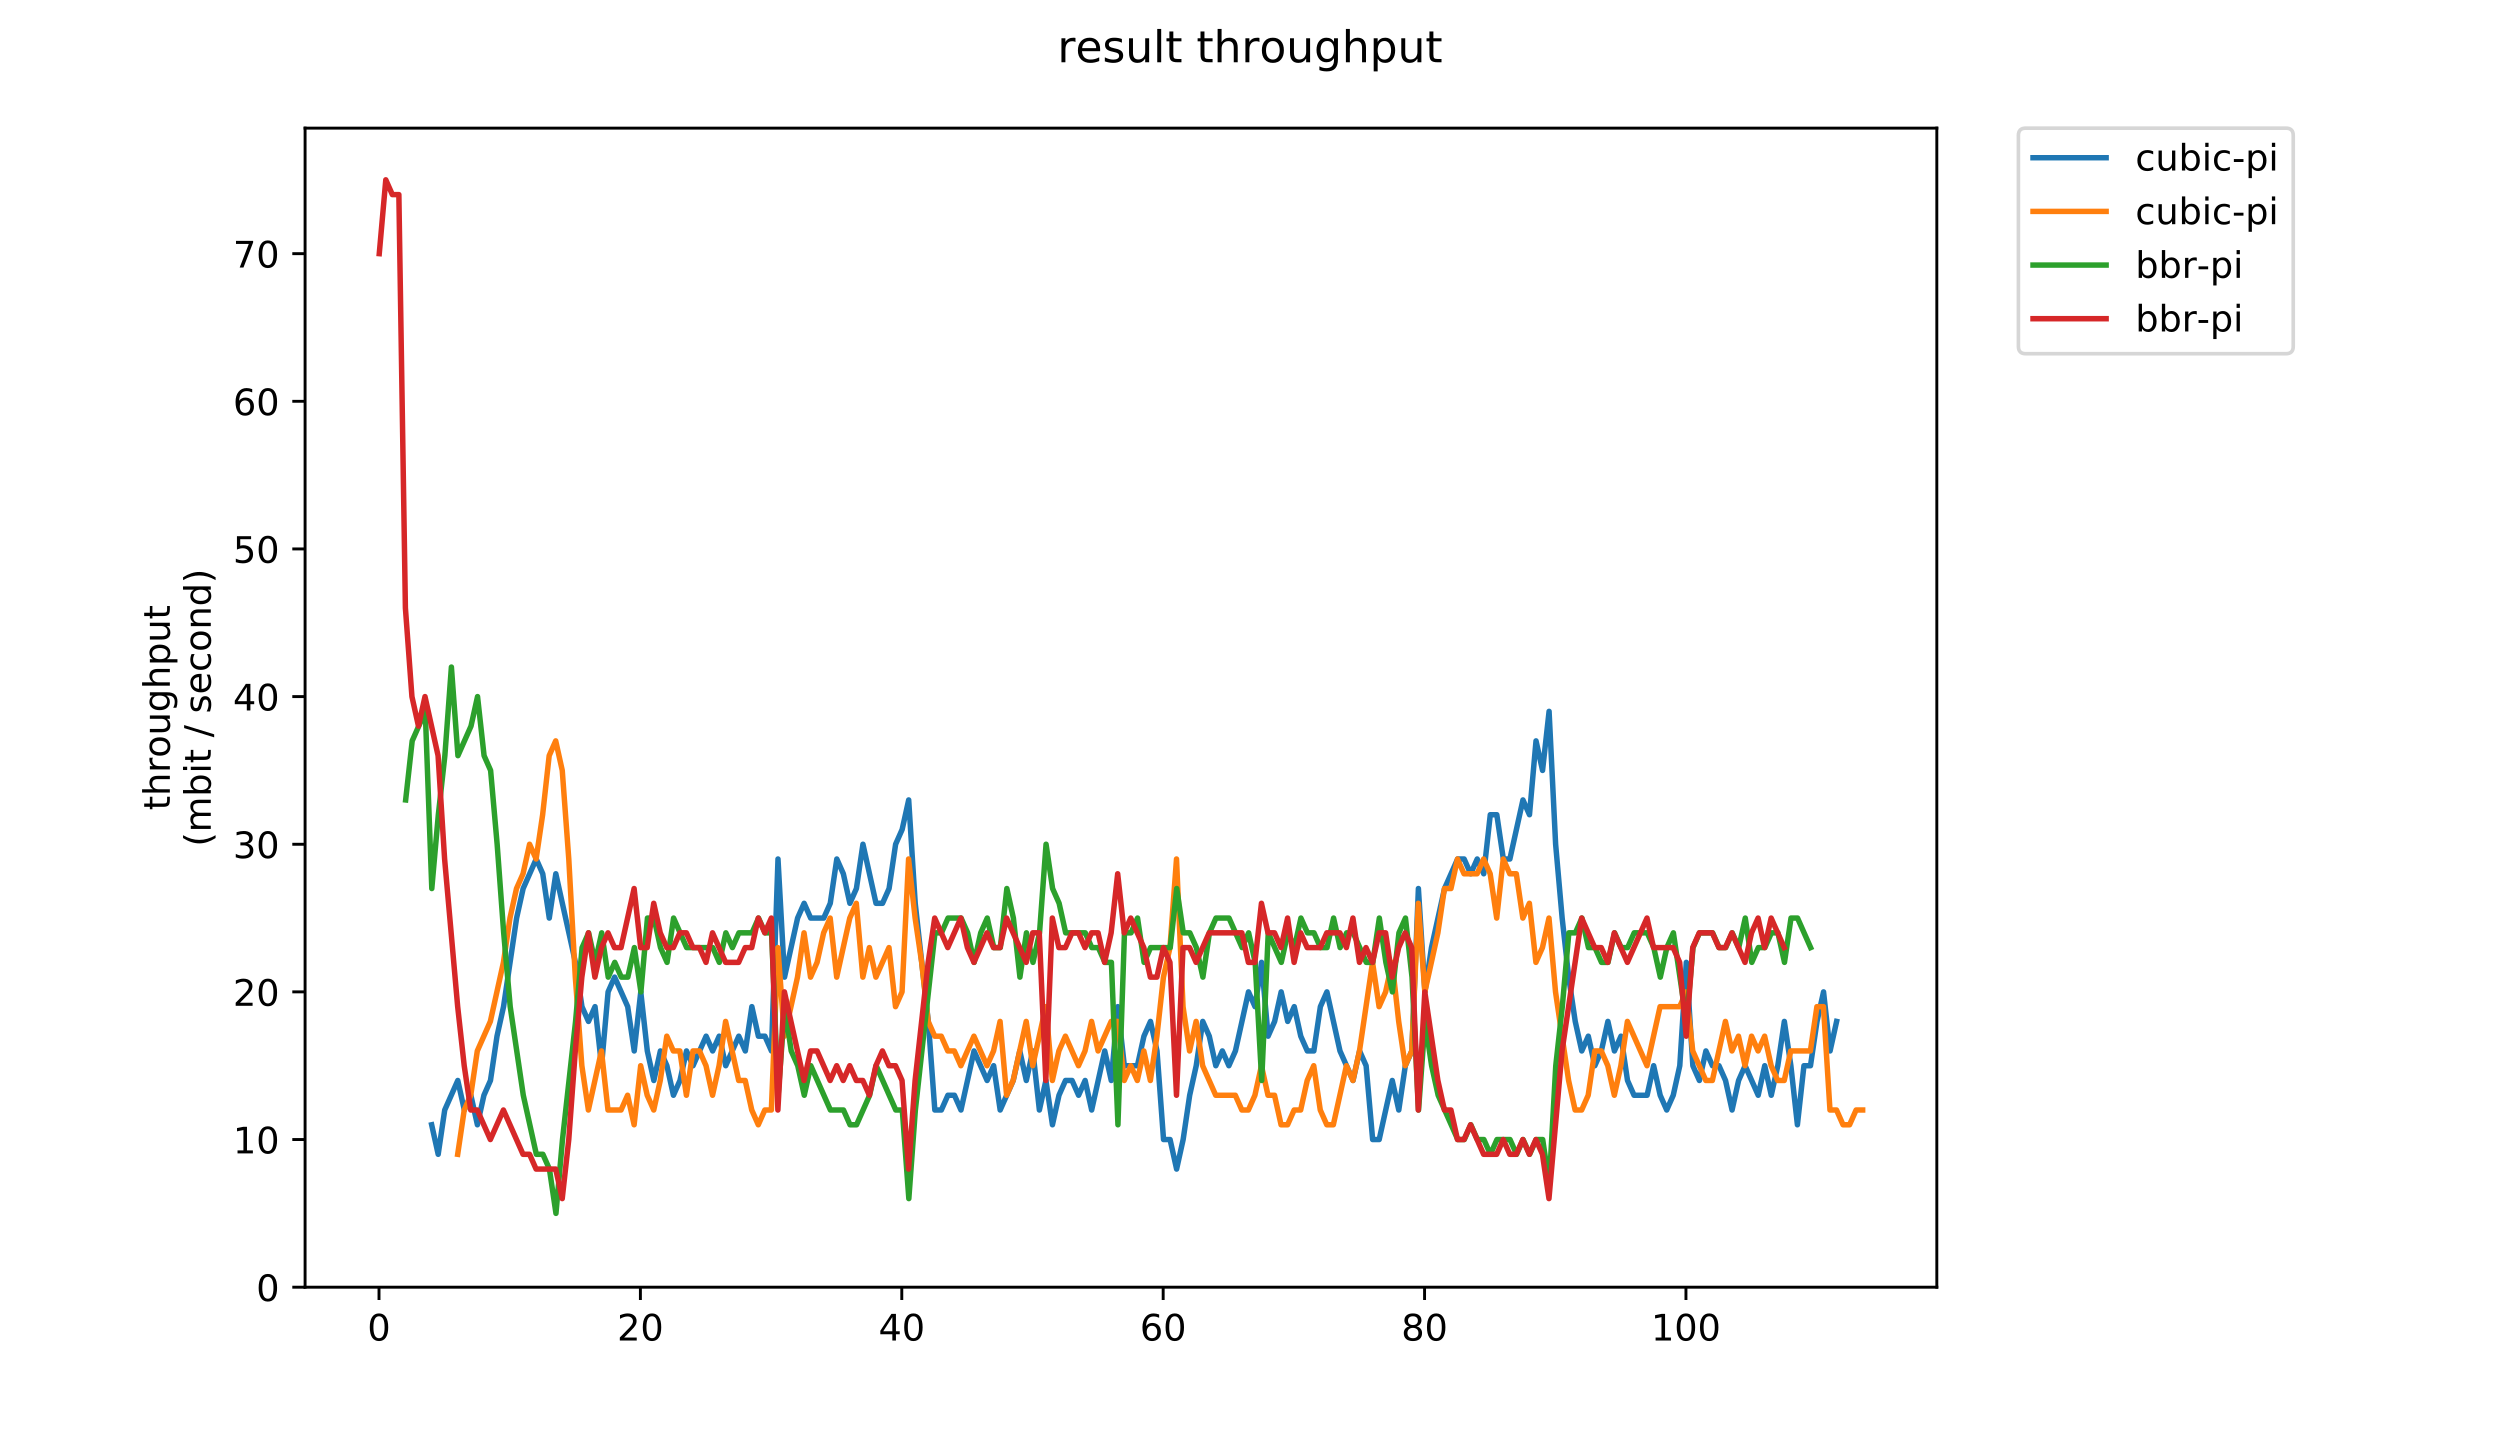 <?xml version="1.0" encoding="utf-8" standalone="no"?>
<!DOCTYPE svg PUBLIC "-//W3C//DTD SVG 1.1//EN"
  "http://www.w3.org/Graphics/SVG/1.1/DTD/svg11.dtd">
<!-- Created with matplotlib (https://matplotlib.org/) -->
<svg height="396pt" version="1.1" viewBox="0 0 684 396" width="684pt" xmlns="http://www.w3.org/2000/svg" xmlns:xlink="http://www.w3.org/1999/xlink">
 <defs>
  <style type="text/css">
*{stroke-linecap:butt;stroke-linejoin:round;}
  </style>
 </defs>
 <g id="figure_1">
  <g id="patch_1">
   <path d="M 0 396 
L 684 396 
L 684 0 
L 0 0 
z
" style="fill:#ffffff;"/>
  </g>
  <g id="axes_1">
   <g id="patch_2">
    <path d="M 83.472 352.174 
L 529.913 352.174 
L 529.913 35.062 
L 83.472 35.062 
z
" style="fill:#ffffff;"/>
   </g>
   <g id="matplotlib.axis_1">
    <g id="xtick_1">
     <g id="line2d_1">
      <defs>
       <path d="M 0 0 
L 0 3.5 
" id="me9bccb894e" style="stroke:#000000;stroke-width:0.8;"/>
      </defs>
      <g>
       <use style="stroke:#000000;stroke-width:0.8;" x="103.697" xlink:href="#me9bccb894e" y="352.174"/>
      </g>
     </g>
     <g id="text_1">
      <!-- 0 -->
      <defs>
       <path d="M 31.781 66.406 
Q 24.172 66.406 20.328 58.906 
Q 16.5 51.422 16.5 36.375 
Q 16.5 21.391 20.328 13.891 
Q 24.172 6.391 31.781 6.391 
Q 39.453 6.391 43.281 13.891 
Q 47.125 21.391 47.125 36.375 
Q 47.125 51.422 43.281 58.906 
Q 39.453 66.406 31.781 66.406 
z
M 31.781 74.219 
Q 44.047 74.219 50.516 64.516 
Q 56.984 54.828 56.984 36.375 
Q 56.984 17.969 50.516 8.266 
Q 44.047 -1.422 31.781 -1.422 
Q 19.531 -1.422 13.062 8.266 
Q 6.594 17.969 6.594 36.375 
Q 6.594 54.828 13.062 64.516 
Q 19.531 74.219 31.781 74.219 
z
" id="DejaVuSans-48"/>
      </defs>
      <g transform="translate(100.516 366.773)scale(0.1 -0.1)">
       <use xlink:href="#DejaVuSans-48"/>
      </g>
     </g>
    </g>
    <g id="xtick_2">
     <g id="line2d_2">
      <g>
       <use style="stroke:#000000;stroke-width:0.8;" x="175.213" xlink:href="#me9bccb894e" y="352.174"/>
      </g>
     </g>
     <g id="text_2">
      <!-- 20 -->
      <defs>
       <path d="M 19.188 8.297 
L 53.609 8.297 
L 53.609 0 
L 7.328 0 
L 7.328 8.297 
Q 12.938 14.109 22.625 23.891 
Q 32.328 33.688 34.812 36.531 
Q 39.547 41.844 41.422 45.531 
Q 43.312 49.219 43.312 52.781 
Q 43.312 58.594 39.234 62.25 
Q 35.156 65.922 28.609 65.922 
Q 23.969 65.922 18.812 64.312 
Q 13.672 62.703 7.812 59.422 
L 7.812 69.391 
Q 13.766 71.781 18.938 73 
Q 24.125 74.219 28.422 74.219 
Q 39.75 74.219 46.484 68.547 
Q 53.219 62.891 53.219 53.422 
Q 53.219 48.922 51.531 44.891 
Q 49.859 40.875 45.406 35.406 
Q 44.188 33.984 37.641 27.219 
Q 31.109 20.453 19.188 8.297 
z
" id="DejaVuSans-50"/>
      </defs>
      <g transform="translate(168.85 366.773)scale(0.1 -0.1)">
       <use xlink:href="#DejaVuSans-50"/>
       <use x="63.623" xlink:href="#DejaVuSans-48"/>
      </g>
     </g>
    </g>
    <g id="xtick_3">
     <g id="line2d_3">
      <g>
       <use style="stroke:#000000;stroke-width:0.8;" x="246.729" xlink:href="#me9bccb894e" y="352.174"/>
      </g>
     </g>
     <g id="text_3">
      <!-- 40 -->
      <defs>
       <path d="M 37.797 64.312 
L 12.891 25.391 
L 37.797 25.391 
z
M 35.203 72.906 
L 47.609 72.906 
L 47.609 25.391 
L 58.016 25.391 
L 58.016 17.188 
L 47.609 17.188 
L 47.609 0 
L 37.797 0 
L 37.797 17.188 
L 4.891 17.188 
L 4.891 26.703 
z
" id="DejaVuSans-52"/>
      </defs>
      <g transform="translate(240.366 366.773)scale(0.1 -0.1)">
       <use xlink:href="#DejaVuSans-52"/>
       <use x="63.623" xlink:href="#DejaVuSans-48"/>
      </g>
     </g>
    </g>
    <g id="xtick_4">
     <g id="line2d_4">
      <g>
       <use style="stroke:#000000;stroke-width:0.8;" x="318.244" xlink:href="#me9bccb894e" y="352.174"/>
      </g>
     </g>
     <g id="text_4">
      <!-- 60 -->
      <defs>
       <path d="M 33.016 40.375 
Q 26.375 40.375 22.484 35.828 
Q 18.609 31.297 18.609 23.391 
Q 18.609 15.531 22.484 10.953 
Q 26.375 6.391 33.016 6.391 
Q 39.656 6.391 43.531 10.953 
Q 47.406 15.531 47.406 23.391 
Q 47.406 31.297 43.531 35.828 
Q 39.656 40.375 33.016 40.375 
z
M 52.594 71.297 
L 52.594 62.312 
Q 48.875 64.062 45.094 64.984 
Q 41.312 65.922 37.594 65.922 
Q 27.828 65.922 22.672 59.328 
Q 17.531 52.734 16.797 39.406 
Q 19.672 43.656 24.016 45.922 
Q 28.375 48.188 33.594 48.188 
Q 44.578 48.188 50.953 41.516 
Q 57.328 34.859 57.328 23.391 
Q 57.328 12.156 50.688 5.359 
Q 44.047 -1.422 33.016 -1.422 
Q 20.359 -1.422 13.672 8.266 
Q 6.984 17.969 6.984 36.375 
Q 6.984 53.656 15.188 63.938 
Q 23.391 74.219 37.203 74.219 
Q 40.922 74.219 44.703 73.484 
Q 48.484 72.75 52.594 71.297 
z
" id="DejaVuSans-54"/>
      </defs>
      <g transform="translate(311.882 366.773)scale(0.1 -0.1)">
       <use xlink:href="#DejaVuSans-54"/>
       <use x="63.623" xlink:href="#DejaVuSans-48"/>
      </g>
     </g>
    </g>
    <g id="xtick_5">
     <g id="line2d_5">
      <g>
       <use style="stroke:#000000;stroke-width:0.8;" x="389.76" xlink:href="#me9bccb894e" y="352.174"/>
      </g>
     </g>
     <g id="text_5">
      <!-- 80 -->
      <defs>
       <path d="M 31.781 34.625 
Q 24.75 34.625 20.719 30.859 
Q 16.703 27.094 16.703 20.516 
Q 16.703 13.922 20.719 10.156 
Q 24.75 6.391 31.781 6.391 
Q 38.812 6.391 42.859 10.172 
Q 46.922 13.969 46.922 20.516 
Q 46.922 27.094 42.891 30.859 
Q 38.875 34.625 31.781 34.625 
z
M 21.922 38.812 
Q 15.578 40.375 12.031 44.719 
Q 8.5 49.078 8.5 55.328 
Q 8.5 64.062 14.719 69.141 
Q 20.953 74.219 31.781 74.219 
Q 42.672 74.219 48.875 69.141 
Q 55.078 64.062 55.078 55.328 
Q 55.078 49.078 51.531 44.719 
Q 48 40.375 41.703 38.812 
Q 48.828 37.156 52.797 32.312 
Q 56.781 27.484 56.781 20.516 
Q 56.781 9.906 50.312 4.234 
Q 43.844 -1.422 31.781 -1.422 
Q 19.734 -1.422 13.25 4.234 
Q 6.781 9.906 6.781 20.516 
Q 6.781 27.484 10.781 32.312 
Q 14.797 37.156 21.922 38.812 
z
M 18.312 54.391 
Q 18.312 48.734 21.844 45.562 
Q 25.391 42.391 31.781 42.391 
Q 38.141 42.391 41.719 45.562 
Q 45.312 48.734 45.312 54.391 
Q 45.312 60.062 41.719 63.234 
Q 38.141 66.406 31.781 66.406 
Q 25.391 66.406 21.844 63.234 
Q 18.312 60.062 18.312 54.391 
z
" id="DejaVuSans-56"/>
      </defs>
      <g transform="translate(383.397 366.773)scale(0.1 -0.1)">
       <use xlink:href="#DejaVuSans-56"/>
       <use x="63.623" xlink:href="#DejaVuSans-48"/>
      </g>
     </g>
    </g>
    <g id="xtick_6">
     <g id="line2d_6">
      <g>
       <use style="stroke:#000000;stroke-width:0.8;" x="461.276" xlink:href="#me9bccb894e" y="352.174"/>
      </g>
     </g>
     <g id="text_6">
      <!-- 100 -->
      <defs>
       <path d="M 12.406 8.297 
L 28.516 8.297 
L 28.516 63.922 
L 10.984 60.406 
L 10.984 69.391 
L 28.422 72.906 
L 38.281 72.906 
L 38.281 8.297 
L 54.391 8.297 
L 54.391 0 
L 12.406 0 
z
" id="DejaVuSans-49"/>
      </defs>
      <g transform="translate(451.732 366.773)scale(0.1 -0.1)">
       <use xlink:href="#DejaVuSans-49"/>
       <use x="63.623" xlink:href="#DejaVuSans-48"/>
       <use x="127.246" xlink:href="#DejaVuSans-48"/>
      </g>
     </g>
    </g>
   </g>
   <g id="matplotlib.axis_2">
    <g id="ytick_1">
     <g id="line2d_7">
      <defs>
       <path d="M 0 0 
L -3.5 0 
" id="m3a00a4db11" style="stroke:#000000;stroke-width:0.8;"/>
      </defs>
      <g>
       <use style="stroke:#000000;stroke-width:0.8;" x="83.472" xlink:href="#m3a00a4db11" y="352.174"/>
      </g>
     </g>
     <g id="text_7">
      <!-- 0 -->
      <g transform="translate(70.11 355.973)scale(0.1 -0.1)">
       <use xlink:href="#DejaVuSans-48"/>
      </g>
     </g>
    </g>
    <g id="ytick_2">
     <g id="line2d_8">
      <g>
       <use style="stroke:#000000;stroke-width:0.8;" x="83.472" xlink:href="#m3a00a4db11" y="311.778"/>
      </g>
     </g>
     <g id="text_8">
      <!-- 10 -->
      <g transform="translate(63.747 315.577)scale(0.1 -0.1)">
       <use xlink:href="#DejaVuSans-49"/>
       <use x="63.623" xlink:href="#DejaVuSans-48"/>
      </g>
     </g>
    </g>
    <g id="ytick_3">
     <g id="line2d_9">
      <g>
       <use style="stroke:#000000;stroke-width:0.8;" x="83.472" xlink:href="#m3a00a4db11" y="271.381"/>
      </g>
     </g>
     <g id="text_9">
      <!-- 20 -->
      <g transform="translate(63.747 275.181)scale(0.1 -0.1)">
       <use xlink:href="#DejaVuSans-50"/>
       <use x="63.623" xlink:href="#DejaVuSans-48"/>
      </g>
     </g>
    </g>
    <g id="ytick_4">
     <g id="line2d_10">
      <g>
       <use style="stroke:#000000;stroke-width:0.8;" x="83.472" xlink:href="#m3a00a4db11" y="230.985"/>
      </g>
     </g>
     <g id="text_10">
      <!-- 30 -->
      <defs>
       <path d="M 40.578 39.312 
Q 47.656 37.797 51.625 33 
Q 55.609 28.219 55.609 21.188 
Q 55.609 10.406 48.188 4.484 
Q 40.766 -1.422 27.094 -1.422 
Q 22.516 -1.422 17.656 -0.516 
Q 12.797 0.391 7.625 2.203 
L 7.625 11.719 
Q 11.719 9.328 16.594 8.109 
Q 21.484 6.891 26.812 6.891 
Q 36.078 6.891 40.938 10.547 
Q 45.797 14.203 45.797 21.188 
Q 45.797 27.641 41.281 31.266 
Q 36.766 34.906 28.719 34.906 
L 20.219 34.906 
L 20.219 43.016 
L 29.109 43.016 
Q 36.375 43.016 40.234 45.922 
Q 44.094 48.828 44.094 54.297 
Q 44.094 59.906 40.109 62.906 
Q 36.141 65.922 28.719 65.922 
Q 24.656 65.922 20.016 65.031 
Q 15.375 64.156 9.812 62.312 
L 9.812 71.094 
Q 15.438 72.656 20.344 73.438 
Q 25.25 74.219 29.594 74.219 
Q 40.828 74.219 47.359 69.109 
Q 53.906 64.016 53.906 55.328 
Q 53.906 49.266 50.438 45.094 
Q 46.969 40.922 40.578 39.312 
z
" id="DejaVuSans-51"/>
      </defs>
      <g transform="translate(63.747 234.784)scale(0.1 -0.1)">
       <use xlink:href="#DejaVuSans-51"/>
       <use x="63.623" xlink:href="#DejaVuSans-48"/>
      </g>
     </g>
    </g>
    <g id="ytick_5">
     <g id="line2d_11">
      <g>
       <use style="stroke:#000000;stroke-width:0.8;" x="83.472" xlink:href="#m3a00a4db11" y="190.589"/>
      </g>
     </g>
     <g id="text_11">
      <!-- 40 -->
      <g transform="translate(63.747 194.388)scale(0.1 -0.1)">
       <use xlink:href="#DejaVuSans-52"/>
       <use x="63.623" xlink:href="#DejaVuSans-48"/>
      </g>
     </g>
    </g>
    <g id="ytick_6">
     <g id="line2d_12">
      <g>
       <use style="stroke:#000000;stroke-width:0.8;" x="83.472" xlink:href="#m3a00a4db11" y="150.192"/>
      </g>
     </g>
     <g id="text_12">
      <!-- 50 -->
      <defs>
       <path d="M 10.797 72.906 
L 49.516 72.906 
L 49.516 64.594 
L 19.828 64.594 
L 19.828 46.734 
Q 21.969 47.469 24.109 47.828 
Q 26.266 48.188 28.422 48.188 
Q 40.625 48.188 47.75 41.5 
Q 54.891 34.812 54.891 23.391 
Q 54.891 11.625 47.562 5.094 
Q 40.234 -1.422 26.906 -1.422 
Q 22.312 -1.422 17.547 -0.641 
Q 12.797 0.141 7.719 1.703 
L 7.719 11.625 
Q 12.109 9.234 16.797 8.062 
Q 21.484 6.891 26.703 6.891 
Q 35.156 6.891 40.078 11.328 
Q 45.016 15.766 45.016 23.391 
Q 45.016 31 40.078 35.438 
Q 35.156 39.891 26.703 39.891 
Q 22.75 39.891 18.812 39.016 
Q 14.891 38.141 10.797 36.281 
z
" id="DejaVuSans-53"/>
      </defs>
      <g transform="translate(63.747 153.991)scale(0.1 -0.1)">
       <use xlink:href="#DejaVuSans-53"/>
       <use x="63.623" xlink:href="#DejaVuSans-48"/>
      </g>
     </g>
    </g>
    <g id="ytick_7">
     <g id="line2d_13">
      <g>
       <use style="stroke:#000000;stroke-width:0.8;" x="83.472" xlink:href="#m3a00a4db11" y="109.796"/>
      </g>
     </g>
     <g id="text_13">
      <!-- 60 -->
      <g transform="translate(63.747 113.595)scale(0.1 -0.1)">
       <use xlink:href="#DejaVuSans-54"/>
       <use x="63.623" xlink:href="#DejaVuSans-48"/>
      </g>
     </g>
    </g>
    <g id="ytick_8">
     <g id="line2d_14">
      <g>
       <use style="stroke:#000000;stroke-width:0.8;" x="83.472" xlink:href="#m3a00a4db11" y="69.399"/>
      </g>
     </g>
     <g id="text_14">
      <!-- 70 -->
      <defs>
       <path d="M 8.203 72.906 
L 55.078 72.906 
L 55.078 68.703 
L 28.609 0 
L 18.312 0 
L 43.219 64.594 
L 8.203 64.594 
z
" id="DejaVuSans-55"/>
      </defs>
      <g transform="translate(63.747 73.199)scale(0.1 -0.1)">
       <use xlink:href="#DejaVuSans-55"/>
       <use x="63.623" xlink:href="#DejaVuSans-48"/>
      </g>
     </g>
    </g>
    <g id="text_15">
     <!-- throughput -->
     <defs>
      <path d="M 18.312 70.219 
L 18.312 54.688 
L 36.812 54.688 
L 36.812 47.703 
L 18.312 47.703 
L 18.312 18.016 
Q 18.312 11.328 20.141 9.422 
Q 21.969 7.516 27.594 7.516 
L 36.812 7.516 
L 36.812 0 
L 27.594 0 
Q 17.188 0 13.234 3.875 
Q 9.281 7.766 9.281 18.016 
L 9.281 47.703 
L 2.688 47.703 
L 2.688 54.688 
L 9.281 54.688 
L 9.281 70.219 
z
" id="DejaVuSans-116"/>
      <path d="M 54.891 33.016 
L 54.891 0 
L 45.906 0 
L 45.906 32.719 
Q 45.906 40.484 42.875 44.328 
Q 39.844 48.188 33.797 48.188 
Q 26.516 48.188 22.312 43.547 
Q 18.109 38.922 18.109 30.906 
L 18.109 0 
L 9.078 0 
L 9.078 75.984 
L 18.109 75.984 
L 18.109 46.188 
Q 21.344 51.125 25.703 53.562 
Q 30.078 56 35.797 56 
Q 45.219 56 50.047 50.172 
Q 54.891 44.344 54.891 33.016 
z
" id="DejaVuSans-104"/>
      <path d="M 41.109 46.297 
Q 39.594 47.172 37.812 47.578 
Q 36.031 48 33.891 48 
Q 26.266 48 22.188 43.047 
Q 18.109 38.094 18.109 28.812 
L 18.109 0 
L 9.078 0 
L 9.078 54.688 
L 18.109 54.688 
L 18.109 46.188 
Q 20.953 51.172 25.484 53.578 
Q 30.031 56 36.531 56 
Q 37.453 56 38.578 55.875 
Q 39.703 55.766 41.062 55.516 
z
" id="DejaVuSans-114"/>
      <path d="M 30.609 48.391 
Q 23.391 48.391 19.188 42.75 
Q 14.984 37.109 14.984 27.297 
Q 14.984 17.484 19.156 11.844 
Q 23.344 6.203 30.609 6.203 
Q 37.797 6.203 41.984 11.859 
Q 46.188 17.531 46.188 27.297 
Q 46.188 37.016 41.984 42.703 
Q 37.797 48.391 30.609 48.391 
z
M 30.609 56 
Q 42.328 56 49.016 48.375 
Q 55.719 40.766 55.719 27.297 
Q 55.719 13.875 49.016 6.219 
Q 42.328 -1.422 30.609 -1.422 
Q 18.844 -1.422 12.172 6.219 
Q 5.516 13.875 5.516 27.297 
Q 5.516 40.766 12.172 48.375 
Q 18.844 56 30.609 56 
z
" id="DejaVuSans-111"/>
      <path d="M 8.5 21.578 
L 8.5 54.688 
L 17.484 54.688 
L 17.484 21.922 
Q 17.484 14.156 20.5 10.266 
Q 23.531 6.391 29.594 6.391 
Q 36.859 6.391 41.078 11.031 
Q 45.312 15.672 45.312 23.688 
L 45.312 54.688 
L 54.297 54.688 
L 54.297 0 
L 45.312 0 
L 45.312 8.406 
Q 42.047 3.422 37.719 1 
Q 33.406 -1.422 27.688 -1.422 
Q 18.266 -1.422 13.375 4.438 
Q 8.5 10.297 8.5 21.578 
z
M 31.109 56 
z
" id="DejaVuSans-117"/>
      <path d="M 45.406 27.984 
Q 45.406 37.75 41.375 43.109 
Q 37.359 48.484 30.078 48.484 
Q 22.859 48.484 18.828 43.109 
Q 14.797 37.75 14.797 27.984 
Q 14.797 18.266 18.828 12.891 
Q 22.859 7.516 30.078 7.516 
Q 37.359 7.516 41.375 12.891 
Q 45.406 18.266 45.406 27.984 
z
M 54.391 6.781 
Q 54.391 -7.172 48.188 -13.984 
Q 42 -20.797 29.203 -20.797 
Q 24.469 -20.797 20.266 -20.094 
Q 16.062 -19.391 12.109 -17.922 
L 12.109 -9.188 
Q 16.062 -11.328 19.922 -12.344 
Q 23.781 -13.375 27.781 -13.375 
Q 36.625 -13.375 41.016 -8.766 
Q 45.406 -4.156 45.406 5.172 
L 45.406 9.625 
Q 42.625 4.781 38.281 2.391 
Q 33.938 0 27.875 0 
Q 17.828 0 11.672 7.656 
Q 5.516 15.328 5.516 27.984 
Q 5.516 40.672 11.672 48.328 
Q 17.828 56 27.875 56 
Q 33.938 56 38.281 53.609 
Q 42.625 51.219 45.406 46.391 
L 45.406 54.688 
L 54.391 54.688 
z
" id="DejaVuSans-103"/>
      <path d="M 18.109 8.203 
L 18.109 -20.797 
L 9.078 -20.797 
L 9.078 54.688 
L 18.109 54.688 
L 18.109 46.391 
Q 20.953 51.266 25.266 53.625 
Q 29.594 56 35.594 56 
Q 45.562 56 51.781 48.094 
Q 58.016 40.188 58.016 27.297 
Q 58.016 14.406 51.781 6.484 
Q 45.562 -1.422 35.594 -1.422 
Q 29.594 -1.422 25.266 0.953 
Q 20.953 3.328 18.109 8.203 
z
M 48.688 27.297 
Q 48.688 37.203 44.609 42.844 
Q 40.531 48.484 33.406 48.484 
Q 26.266 48.484 22.188 42.844 
Q 18.109 37.203 18.109 27.297 
Q 18.109 17.391 22.188 11.75 
Q 26.266 6.109 33.406 6.109 
Q 40.531 6.109 44.609 11.75 
Q 48.688 17.391 48.688 27.297 
z
" id="DejaVuSans-112"/>
     </defs>
     <g transform="translate(46.47 221.675)rotate(-90)scale(0.1 -0.1)">
      <use xlink:href="#DejaVuSans-116"/>
      <use x="39.209" xlink:href="#DejaVuSans-104"/>
      <use x="102.588" xlink:href="#DejaVuSans-114"/>
      <use x="143.67" xlink:href="#DejaVuSans-111"/>
      <use x="204.852" xlink:href="#DejaVuSans-117"/>
      <use x="268.23" xlink:href="#DejaVuSans-103"/>
      <use x="331.707" xlink:href="#DejaVuSans-104"/>
      <use x="395.086" xlink:href="#DejaVuSans-112"/>
      <use x="458.562" xlink:href="#DejaVuSans-117"/>
      <use x="521.941" xlink:href="#DejaVuSans-116"/>
     </g>
     <!-- (mbit / second) -->
     <defs>
      <path d="M 31 75.875 
Q 24.469 64.656 21.281 53.656 
Q 18.109 42.672 18.109 31.391 
Q 18.109 20.125 21.312 9.062 
Q 24.516 -2 31 -13.188 
L 23.188 -13.188 
Q 15.875 -1.703 12.234 9.375 
Q 8.594 20.453 8.594 31.391 
Q 8.594 42.281 12.203 53.312 
Q 15.828 64.359 23.188 75.875 
z
" id="DejaVuSans-40"/>
      <path d="M 52 44.188 
Q 55.375 50.25 60.062 53.125 
Q 64.75 56 71.094 56 
Q 79.641 56 84.281 50.016 
Q 88.922 44.047 88.922 33.016 
L 88.922 0 
L 79.891 0 
L 79.891 32.719 
Q 79.891 40.578 77.094 44.375 
Q 74.312 48.188 68.609 48.188 
Q 61.625 48.188 57.562 43.547 
Q 53.516 38.922 53.516 30.906 
L 53.516 0 
L 44.484 0 
L 44.484 32.719 
Q 44.484 40.625 41.703 44.406 
Q 38.922 48.188 33.109 48.188 
Q 26.219 48.188 22.156 43.531 
Q 18.109 38.875 18.109 30.906 
L 18.109 0 
L 9.078 0 
L 9.078 54.688 
L 18.109 54.688 
L 18.109 46.188 
Q 21.188 51.219 25.484 53.609 
Q 29.781 56 35.688 56 
Q 41.656 56 45.828 52.969 
Q 50 49.953 52 44.188 
z
" id="DejaVuSans-109"/>
      <path d="M 48.688 27.297 
Q 48.688 37.203 44.609 42.844 
Q 40.531 48.484 33.406 48.484 
Q 26.266 48.484 22.188 42.844 
Q 18.109 37.203 18.109 27.297 
Q 18.109 17.391 22.188 11.75 
Q 26.266 6.109 33.406 6.109 
Q 40.531 6.109 44.609 11.75 
Q 48.688 17.391 48.688 27.297 
z
M 18.109 46.391 
Q 20.953 51.266 25.266 53.625 
Q 29.594 56 35.594 56 
Q 45.562 56 51.781 48.094 
Q 58.016 40.188 58.016 27.297 
Q 58.016 14.406 51.781 6.484 
Q 45.562 -1.422 35.594 -1.422 
Q 29.594 -1.422 25.266 0.953 
Q 20.953 3.328 18.109 8.203 
L 18.109 0 
L 9.078 0 
L 9.078 75.984 
L 18.109 75.984 
z
" id="DejaVuSans-98"/>
      <path d="M 9.422 54.688 
L 18.406 54.688 
L 18.406 0 
L 9.422 0 
z
M 9.422 75.984 
L 18.406 75.984 
L 18.406 64.594 
L 9.422 64.594 
z
" id="DejaVuSans-105"/>
      <path id="DejaVuSans-32"/>
      <path d="M 25.391 72.906 
L 33.688 72.906 
L 8.297 -9.281 
L 0 -9.281 
z
" id="DejaVuSans-47"/>
      <path d="M 44.281 53.078 
L 44.281 44.578 
Q 40.484 46.531 36.375 47.5 
Q 32.281 48.484 27.875 48.484 
Q 21.188 48.484 17.844 46.438 
Q 14.5 44.391 14.5 40.281 
Q 14.5 37.156 16.891 35.375 
Q 19.281 33.594 26.516 31.984 
L 29.594 31.297 
Q 39.156 29.25 43.188 25.516 
Q 47.219 21.781 47.219 15.094 
Q 47.219 7.469 41.188 3.016 
Q 35.156 -1.422 24.609 -1.422 
Q 20.219 -1.422 15.453 -0.562 
Q 10.688 0.297 5.422 2 
L 5.422 11.281 
Q 10.406 8.688 15.234 7.391 
Q 20.062 6.109 24.812 6.109 
Q 31.156 6.109 34.562 8.281 
Q 37.984 10.453 37.984 14.406 
Q 37.984 18.062 35.516 20.016 
Q 33.062 21.969 24.703 23.781 
L 21.578 24.516 
Q 13.234 26.266 9.516 29.906 
Q 5.812 33.547 5.812 39.891 
Q 5.812 47.609 11.281 51.797 
Q 16.75 56 26.812 56 
Q 31.781 56 36.172 55.266 
Q 40.578 54.547 44.281 53.078 
z
" id="DejaVuSans-115"/>
      <path d="M 56.203 29.594 
L 56.203 25.203 
L 14.891 25.203 
Q 15.484 15.922 20.484 11.062 
Q 25.484 6.203 34.422 6.203 
Q 39.594 6.203 44.453 7.469 
Q 49.312 8.734 54.109 11.281 
L 54.109 2.781 
Q 49.266 0.734 44.188 -0.344 
Q 39.109 -1.422 33.891 -1.422 
Q 20.797 -1.422 13.156 6.188 
Q 5.516 13.812 5.516 26.812 
Q 5.516 40.234 12.766 48.109 
Q 20.016 56 32.328 56 
Q 43.359 56 49.781 48.891 
Q 56.203 41.797 56.203 29.594 
z
M 47.219 32.234 
Q 47.125 39.594 43.094 43.984 
Q 39.062 48.391 32.422 48.391 
Q 24.906 48.391 20.391 44.141 
Q 15.875 39.891 15.188 32.172 
z
" id="DejaVuSans-101"/>
      <path d="M 48.781 52.594 
L 48.781 44.188 
Q 44.969 46.297 41.141 47.344 
Q 37.312 48.391 33.406 48.391 
Q 24.656 48.391 19.812 42.844 
Q 14.984 37.312 14.984 27.297 
Q 14.984 17.281 19.812 11.734 
Q 24.656 6.203 33.406 6.203 
Q 37.312 6.203 41.141 7.25 
Q 44.969 8.297 48.781 10.406 
L 48.781 2.094 
Q 45.016 0.344 40.984 -0.531 
Q 36.969 -1.422 32.422 -1.422 
Q 20.062 -1.422 12.781 6.344 
Q 5.516 14.109 5.516 27.297 
Q 5.516 40.672 12.859 48.328 
Q 20.219 56 33.016 56 
Q 37.156 56 41.109 55.141 
Q 45.062 54.297 48.781 52.594 
z
" id="DejaVuSans-99"/>
      <path d="M 54.891 33.016 
L 54.891 0 
L 45.906 0 
L 45.906 32.719 
Q 45.906 40.484 42.875 44.328 
Q 39.844 48.188 33.797 48.188 
Q 26.516 48.188 22.312 43.547 
Q 18.109 38.922 18.109 30.906 
L 18.109 0 
L 9.078 0 
L 9.078 54.688 
L 18.109 54.688 
L 18.109 46.188 
Q 21.344 51.125 25.703 53.562 
Q 30.078 56 35.797 56 
Q 45.219 56 50.047 50.172 
Q 54.891 44.344 54.891 33.016 
z
" id="DejaVuSans-110"/>
      <path d="M 45.406 46.391 
L 45.406 75.984 
L 54.391 75.984 
L 54.391 0 
L 45.406 0 
L 45.406 8.203 
Q 42.578 3.328 38.25 0.953 
Q 33.938 -1.422 27.875 -1.422 
Q 17.969 -1.422 11.734 6.484 
Q 5.516 14.406 5.516 27.297 
Q 5.516 40.188 11.734 48.094 
Q 17.969 56 27.875 56 
Q 33.938 56 38.25 53.625 
Q 42.578 51.266 45.406 46.391 
z
M 14.797 27.297 
Q 14.797 17.391 18.875 11.75 
Q 22.953 6.109 30.078 6.109 
Q 37.203 6.109 41.297 11.75 
Q 45.406 17.391 45.406 27.297 
Q 45.406 37.203 41.297 42.844 
Q 37.203 48.484 30.078 48.484 
Q 22.953 48.484 18.875 42.844 
Q 14.797 37.203 14.797 27.297 
z
" id="DejaVuSans-100"/>
      <path d="M 8.016 75.875 
L 15.828 75.875 
Q 23.141 64.359 26.781 53.312 
Q 30.422 42.281 30.422 31.391 
Q 30.422 20.453 26.781 9.375 
Q 23.141 -1.703 15.828 -13.188 
L 8.016 -13.188 
Q 14.5 -2 17.703 9.062 
Q 20.906 20.125 20.906 31.391 
Q 20.906 42.672 17.703 53.656 
Q 14.5 64.656 8.016 75.875 
z
" id="DejaVuSans-41"/>
     </defs>
     <g transform="translate(57.668 231.609)rotate(-90)scale(0.1 -0.1)">
      <use xlink:href="#DejaVuSans-40"/>
      <use x="39.014" xlink:href="#DejaVuSans-109"/>
      <use x="136.426" xlink:href="#DejaVuSans-98"/>
      <use x="199.902" xlink:href="#DejaVuSans-105"/>
      <use x="227.686" xlink:href="#DejaVuSans-116"/>
      <use x="266.895" xlink:href="#DejaVuSans-32"/>
      <use x="298.682" xlink:href="#DejaVuSans-47"/>
      <use x="332.373" xlink:href="#DejaVuSans-32"/>
      <use x="364.16" xlink:href="#DejaVuSans-115"/>
      <use x="416.26" xlink:href="#DejaVuSans-101"/>
      <use x="477.783" xlink:href="#DejaVuSans-99"/>
      <use x="532.764" xlink:href="#DejaVuSans-111"/>
      <use x="593.945" xlink:href="#DejaVuSans-110"/>
      <use x="657.324" xlink:href="#DejaVuSans-100"/>
      <use x="720.801" xlink:href="#DejaVuSans-41"/>
     </g>
    </g>
   </g>
   <g id="line2d_15">
    <path clip-path="url(#p7ee25cda7c)" d="M 118.1 307.738 
L 119.888 315.817 
L 121.676 303.698 
L 125.252 295.619 
L 127.04 303.698 
L 128.828 299.659 
L 130.616 307.738 
L 132.404 299.659 
L 134.191 295.619 
L 135.979 283.5 
L 137.767 275.421 
L 141.343 251.183 
L 143.131 243.104 
L 146.707 235.025 
L 148.495 239.064 
L 150.282 251.183 
L 152.07 239.064 
L 157.434 263.302 
L 159.222 275.421 
L 161.01 279.461 
L 162.798 275.421 
L 164.586 291.58 
L 166.374 271.381 
L 168.161 267.342 
L 171.737 275.421 
L 173.525 287.54 
L 175.313 271.381 
L 177.101 287.54 
L 178.889 295.619 
L 180.677 287.54 
L 182.465 291.58 
L 184.252 299.659 
L 186.04 295.619 
L 187.828 287.54 
L 189.616 291.58 
L 193.192 283.5 
L 194.98 287.54 
L 196.768 283.5 
L 198.556 291.58 
L 202.131 283.5 
L 203.919 287.54 
L 205.707 275.421 
L 207.495 283.5 
L 209.283 283.5 
L 211.071 287.54 
L 212.859 235.025 
L 214.647 267.342 
L 218.222 251.183 
L 220.01 247.144 
L 221.798 251.183 
L 225.374 251.183 
L 227.162 247.144 
L 228.95 235.025 
L 230.738 239.064 
L 232.526 247.144 
L 234.313 243.104 
L 236.101 230.985 
L 239.677 247.144 
L 241.465 247.144 
L 243.253 243.104 
L 245.041 230.985 
L 246.829 226.945 
L 248.617 218.866 
L 250.404 247.144 
L 253.98 279.461 
L 255.768 303.698 
L 257.556 303.698 
L 259.344 299.659 
L 261.132 299.659 
L 262.92 303.698 
L 266.495 287.54 
L 270.071 295.619 
L 271.859 291.58 
L 273.647 303.698 
L 277.223 295.619 
L 279.011 287.54 
L 280.799 295.619 
L 282.587 287.54 
L 284.374 303.698 
L 286.162 295.619 
L 287.95 307.738 
L 289.738 299.659 
L 291.526 295.619 
L 293.314 295.619 
L 295.102 299.659 
L 296.89 295.619 
L 298.678 303.698 
L 302.253 287.54 
L 304.041 295.619 
L 305.829 275.421 
L 307.617 291.58 
L 311.193 291.58 
L 312.981 283.5 
L 314.769 279.461 
L 316.556 287.54 
L 318.344 311.778 
L 320.132 311.778 
L 321.92 319.857 
L 323.708 311.778 
L 325.496 299.659 
L 327.284 291.58 
L 329.072 279.461 
L 330.86 283.5 
L 332.647 291.58 
L 334.435 287.54 
L 336.223 291.58 
L 338.011 287.54 
L 341.587 271.381 
L 343.375 275.421 
L 345.163 263.302 
L 346.951 283.5 
L 348.739 279.461 
L 350.526 271.381 
L 352.314 279.461 
L 354.102 275.421 
L 355.89 283.5 
L 357.678 287.54 
L 359.466 287.54 
L 361.254 275.421 
L 363.042 271.381 
L 366.617 287.54 
L 370.193 295.619 
L 371.981 287.54 
L 373.769 291.58 
L 375.557 311.778 
L 377.345 311.778 
L 380.921 295.619 
L 382.708 303.698 
L 384.496 291.58 
L 386.284 287.54 
L 388.072 243.104 
L 389.86 271.381 
L 391.648 259.262 
L 395.224 243.104 
L 398.8 235.025 
L 400.587 235.025 
L 402.375 239.064 
L 404.163 235.025 
L 405.951 239.064 
L 407.739 222.906 
L 409.527 222.906 
L 411.315 235.025 
L 413.103 235.025 
L 416.678 218.866 
L 418.466 222.906 
L 420.254 202.708 
L 422.042 210.787 
L 423.83 194.628 
L 425.618 230.985 
L 427.406 251.183 
L 429.194 267.342 
L 430.982 279.461 
L 432.769 287.54 
L 434.557 283.5 
L 436.345 291.58 
L 438.133 287.54 
L 439.921 279.461 
L 441.709 287.54 
L 443.497 283.5 
L 445.285 295.619 
L 447.073 299.659 
L 450.648 299.659 
L 452.436 291.58 
L 454.224 299.659 
L 456.012 303.698 
L 457.8 299.659 
L 459.588 291.58 
L 461.376 263.302 
L 463.164 291.58 
L 464.952 295.619 
L 466.739 287.54 
L 468.527 291.58 
L 470.315 291.58 
L 472.103 295.619 
L 473.891 303.698 
L 475.679 295.619 
L 477.467 291.58 
L 481.043 299.659 
L 482.83 291.58 
L 484.618 299.659 
L 486.406 291.58 
L 488.194 279.461 
L 489.982 291.58 
L 491.77 307.738 
L 493.558 291.58 
L 495.346 291.58 
L 497.134 279.461 
L 498.921 271.381 
L 500.709 287.54 
L 502.497 279.461 
L 502.497 279.461 
" style="fill:none;stroke:#1f77b4;stroke-linecap:square;stroke-width:1.5;"/>
   </g>
   <g id="line2d_16">
    <path clip-path="url(#p7ee25cda7c)" d="M 125.223 315.817 
L 127.011 303.698 
L 128.799 299.659 
L 130.587 287.54 
L 134.163 279.461 
L 137.739 263.302 
L 139.527 251.183 
L 141.314 243.104 
L 143.102 239.064 
L 144.89 230.985 
L 146.678 235.025 
L 148.466 222.906 
L 150.254 206.747 
L 152.042 202.708 
L 153.83 210.787 
L 155.618 235.025 
L 157.405 267.342 
L 159.193 291.58 
L 160.981 303.698 
L 164.557 287.54 
L 166.345 303.698 
L 169.921 303.698 
L 171.709 299.659 
L 173.496 307.738 
L 175.284 291.58 
L 177.072 299.659 
L 178.86 303.698 
L 180.648 295.619 
L 182.436 283.5 
L 184.224 287.54 
L 186.012 287.54 
L 187.8 299.659 
L 189.588 287.54 
L 191.375 287.54 
L 193.163 291.58 
L 194.951 299.659 
L 196.739 291.58 
L 198.527 279.461 
L 202.103 295.619 
L 203.891 295.619 
L 205.679 303.698 
L 207.466 307.738 
L 209.254 303.698 
L 211.042 303.698 
L 212.83 259.262 
L 214.618 283.5 
L 218.194 267.342 
L 219.982 255.223 
L 221.77 267.342 
L 223.557 263.302 
L 225.345 255.223 
L 227.133 251.183 
L 228.921 267.342 
L 232.497 251.183 
L 234.285 247.144 
L 236.073 267.342 
L 237.861 259.262 
L 239.648 267.342 
L 243.224 259.262 
L 245.012 275.421 
L 246.8 271.381 
L 248.588 235.025 
L 250.376 251.183 
L 252.164 263.302 
L 253.952 279.461 
L 255.74 283.5 
L 257.527 283.5 
L 259.315 287.54 
L 261.103 287.54 
L 262.891 291.58 
L 266.467 283.5 
L 270.043 291.58 
L 271.831 287.54 
L 273.618 279.461 
L 275.406 299.659 
L 277.194 295.619 
L 280.77 279.461 
L 282.558 291.58 
L 286.134 275.421 
L 287.922 295.619 
L 289.709 287.54 
L 291.497 283.5 
L 295.073 291.58 
L 296.861 287.54 
L 298.649 279.461 
L 300.437 287.54 
L 304.013 279.461 
L 305.8 279.461 
L 307.588 295.619 
L 309.376 291.58 
L 311.164 295.619 
L 312.952 287.54 
L 314.74 295.619 
L 316.528 283.5 
L 318.316 267.342 
L 320.104 259.262 
L 321.892 235.025 
L 323.679 275.421 
L 325.467 287.54 
L 327.255 279.461 
L 329.043 291.58 
L 332.619 299.659 
L 337.983 299.659 
L 339.77 303.698 
L 341.558 303.698 
L 343.346 299.659 
L 345.134 291.58 
L 346.922 299.659 
L 348.71 299.659 
L 350.498 307.738 
L 352.286 307.738 
L 354.074 303.698 
L 355.861 303.698 
L 357.649 295.619 
L 359.437 291.58 
L 361.225 303.698 
L 363.013 307.738 
L 364.801 307.738 
L 368.377 291.58 
L 370.165 295.619 
L 371.953 287.54 
L 375.528 263.302 
L 377.316 275.421 
L 379.104 271.381 
L 380.892 263.302 
L 382.68 279.461 
L 384.468 291.58 
L 386.256 287.54 
L 388.044 247.144 
L 389.831 271.381 
L 393.407 255.223 
L 395.195 243.104 
L 396.983 243.104 
L 398.771 235.025 
L 400.559 239.064 
L 404.135 239.064 
L 405.922 235.025 
L 407.71 239.064 
L 409.498 251.183 
L 411.286 235.025 
L 413.074 239.064 
L 414.862 239.064 
L 416.65 251.183 
L 418.438 247.144 
L 420.226 263.302 
L 422.013 259.262 
L 423.801 251.183 
L 425.589 271.381 
L 429.165 295.619 
L 430.953 303.698 
L 432.741 303.698 
L 434.529 299.659 
L 436.317 287.54 
L 438.105 287.54 
L 439.892 291.58 
L 441.68 299.659 
L 443.468 291.58 
L 445.256 279.461 
L 450.62 291.58 
L 454.196 275.421 
L 459.559 275.421 
L 461.347 271.381 
L 463.135 287.54 
L 466.711 295.619 
L 468.499 295.619 
L 472.074 279.461 
L 473.862 287.54 
L 475.65 283.5 
L 477.438 291.58 
L 479.226 283.5 
L 481.014 287.54 
L 482.802 283.5 
L 484.59 291.58 
L 486.378 295.619 
L 488.166 295.619 
L 489.953 287.54 
L 495.317 287.54 
L 497.105 275.421 
L 498.893 275.421 
L 500.681 303.698 
L 502.469 303.698 
L 504.257 307.738 
L 506.044 307.738 
L 507.832 303.698 
L 509.62 303.698 
L 509.62 303.698 
" style="fill:none;stroke:#ff7f0e;stroke-linecap:square;stroke-width:1.5;"/>
   </g>
   <g id="line2d_17">
    <path clip-path="url(#p7ee25cda7c)" d="M 110.988 218.866 
L 112.776 202.708 
L 116.352 194.628 
L 118.14 243.104 
L 119.928 222.906 
L 121.716 206.747 
L 123.503 182.509 
L 125.291 206.747 
L 128.867 198.668 
L 130.655 190.589 
L 132.443 206.747 
L 134.231 210.787 
L 136.019 230.985 
L 137.807 255.223 
L 139.594 275.421 
L 143.17 299.659 
L 146.746 315.817 
L 148.534 315.817 
L 150.322 319.857 
L 152.11 331.976 
L 153.898 311.778 
L 157.473 279.461 
L 159.261 259.262 
L 161.049 255.223 
L 162.837 263.302 
L 164.625 255.223 
L 166.413 267.342 
L 168.201 263.302 
L 169.989 267.342 
L 171.777 267.342 
L 173.564 259.262 
L 175.352 271.381 
L 177.14 251.183 
L 178.928 251.183 
L 180.716 259.262 
L 182.504 263.302 
L 184.292 251.183 
L 187.868 259.262 
L 195.019 259.262 
L 196.807 263.302 
L 198.595 255.223 
L 200.383 259.262 
L 202.171 255.223 
L 205.746 255.223 
L 207.534 251.183 
L 209.322 255.223 
L 211.11 255.223 
L 212.898 299.659 
L 214.686 275.421 
L 216.474 287.54 
L 218.262 291.58 
L 220.05 299.659 
L 221.838 291.58 
L 227.201 303.698 
L 230.777 303.698 
L 232.565 307.738 
L 234.353 307.738 
L 237.929 299.659 
L 239.716 291.58 
L 245.08 303.698 
L 246.868 303.698 
L 248.656 327.936 
L 250.444 303.698 
L 255.807 255.223 
L 257.595 255.223 
L 259.383 251.183 
L 262.959 251.183 
L 264.747 255.223 
L 266.535 263.302 
L 268.323 255.223 
L 270.111 251.183 
L 271.898 259.262 
L 273.686 259.262 
L 275.474 243.104 
L 277.262 251.183 
L 279.05 267.342 
L 280.838 255.223 
L 282.626 263.302 
L 284.414 255.223 
L 286.202 230.985 
L 287.99 243.104 
L 289.777 247.144 
L 291.565 255.223 
L 296.929 255.223 
L 298.717 259.262 
L 300.505 259.262 
L 302.293 263.302 
L 304.081 263.302 
L 305.868 307.738 
L 307.656 255.223 
L 309.444 255.223 
L 311.232 251.183 
L 313.02 263.302 
L 314.808 259.262 
L 320.172 259.262 
L 321.959 243.104 
L 323.747 255.223 
L 325.535 255.223 
L 327.323 259.262 
L 329.111 267.342 
L 330.899 255.223 
L 332.687 251.183 
L 336.263 251.183 
L 339.838 259.262 
L 341.626 255.223 
L 343.414 263.302 
L 345.202 295.619 
L 346.99 255.223 
L 350.566 263.302 
L 352.354 255.223 
L 354.142 259.262 
L 355.929 251.183 
L 357.717 255.223 
L 359.505 255.223 
L 361.293 259.262 
L 363.081 259.262 
L 364.869 251.183 
L 366.657 259.262 
L 368.445 255.223 
L 370.233 255.223 
L 373.808 263.302 
L 375.596 263.302 
L 377.384 251.183 
L 379.172 263.302 
L 380.96 271.381 
L 382.748 255.223 
L 384.536 251.183 
L 386.324 267.342 
L 388.111 303.698 
L 389.899 279.461 
L 391.687 291.58 
L 393.475 299.659 
L 398.839 311.778 
L 400.627 311.778 
L 402.415 307.738 
L 404.203 311.778 
L 405.99 311.778 
L 407.778 315.817 
L 409.566 311.778 
L 413.142 311.778 
L 414.93 315.817 
L 416.718 311.778 
L 418.506 315.817 
L 420.294 311.778 
L 422.081 311.778 
L 423.869 323.897 
L 425.657 291.58 
L 427.445 275.421 
L 429.233 255.223 
L 431.021 255.223 
L 432.809 251.183 
L 434.597 259.262 
L 436.385 259.262 
L 438.172 263.302 
L 439.96 263.302 
L 441.748 255.223 
L 443.536 259.262 
L 445.324 259.262 
L 447.112 255.223 
L 450.688 255.223 
L 452.476 259.262 
L 454.263 267.342 
L 456.051 259.262 
L 457.839 255.223 
L 461.415 279.461 
L 463.203 259.262 
L 464.991 255.223 
L 468.567 255.223 
L 470.355 259.262 
L 472.142 259.262 
L 473.93 255.223 
L 475.718 259.262 
L 477.506 251.183 
L 479.294 263.302 
L 481.082 259.262 
L 482.87 259.262 
L 484.658 255.223 
L 486.446 255.223 
L 488.233 263.302 
L 490.021 251.183 
L 491.809 251.183 
L 495.385 259.262 
L 495.385 259.262 
" style="fill:none;stroke:#2ca02c;stroke-linecap:square;stroke-width:1.5;"/>
   </g>
   <g id="line2d_18">
    <path clip-path="url(#p7ee25cda7c)" d="M 103.765 69.399 
L 105.553 49.201 
L 107.341 53.241 
L 109.129 53.241 
L 110.917 166.351 
L 112.705 190.589 
L 114.492 198.668 
L 116.28 190.589 
L 119.856 206.747 
L 121.644 235.025 
L 125.22 275.421 
L 127.008 291.58 
L 128.796 303.698 
L 130.583 303.698 
L 134.159 311.778 
L 137.735 303.698 
L 143.099 315.817 
L 144.887 315.817 
L 146.675 319.857 
L 152.038 319.857 
L 153.826 327.936 
L 155.614 311.778 
L 157.402 287.54 
L 159.19 267.342 
L 160.978 255.223 
L 162.766 267.342 
L 164.553 259.262 
L 166.341 255.223 
L 168.129 259.262 
L 169.917 259.262 
L 173.493 243.104 
L 175.281 259.262 
L 177.069 259.262 
L 178.857 247.144 
L 180.644 255.223 
L 182.432 259.262 
L 184.22 259.262 
L 186.008 255.223 
L 187.796 255.223 
L 189.584 259.262 
L 191.372 259.262 
L 193.16 263.302 
L 194.948 255.223 
L 198.523 263.302 
L 202.099 263.302 
L 203.887 259.262 
L 205.675 259.262 
L 207.463 251.183 
L 209.251 255.223 
L 211.039 251.183 
L 212.827 303.698 
L 214.614 271.381 
L 219.978 295.619 
L 221.766 287.54 
L 223.554 287.54 
L 227.13 295.619 
L 228.918 291.58 
L 230.705 295.619 
L 232.493 291.58 
L 234.281 295.619 
L 236.069 295.619 
L 237.857 299.659 
L 239.645 291.58 
L 241.433 287.54 
L 243.221 291.58 
L 245.009 291.58 
L 246.796 295.619 
L 248.584 319.857 
L 250.372 295.619 
L 253.948 263.302 
L 255.736 251.183 
L 259.312 259.262 
L 262.888 251.183 
L 264.675 259.262 
L 266.463 263.302 
L 270.039 255.223 
L 271.827 259.262 
L 273.615 259.262 
L 275.403 251.183 
L 280.766 263.302 
L 282.554 255.223 
L 284.342 255.223 
L 286.13 295.619 
L 287.918 251.183 
L 289.706 259.262 
L 291.494 259.262 
L 293.282 255.223 
L 295.07 255.223 
L 296.857 259.262 
L 298.645 255.223 
L 300.433 255.223 
L 302.221 263.302 
L 304.009 255.223 
L 305.797 239.064 
L 307.585 255.223 
L 309.373 251.183 
L 312.948 259.262 
L 314.736 267.342 
L 316.524 267.342 
L 318.312 259.262 
L 320.1 263.302 
L 321.888 299.659 
L 323.676 259.262 
L 325.464 259.262 
L 327.252 263.302 
L 330.827 255.223 
L 339.767 255.223 
L 341.555 263.302 
L 343.343 263.302 
L 345.131 247.144 
L 346.918 255.223 
L 348.706 255.223 
L 350.494 259.262 
L 352.282 251.183 
L 354.07 263.302 
L 355.858 255.223 
L 357.646 259.262 
L 361.222 259.262 
L 363.009 255.223 
L 366.585 255.223 
L 368.373 259.262 
L 370.161 251.183 
L 371.949 263.302 
L 373.737 259.262 
L 375.525 263.302 
L 377.313 255.223 
L 379.101 255.223 
L 380.888 267.342 
L 382.676 259.262 
L 384.464 255.223 
L 386.252 259.262 
L 388.04 303.698 
L 389.828 271.381 
L 393.404 295.619 
L 395.192 303.698 
L 396.979 303.698 
L 398.767 311.778 
L 400.555 311.778 
L 402.343 307.738 
L 405.919 315.817 
L 409.495 315.817 
L 411.283 311.778 
L 413.07 315.817 
L 414.858 315.817 
L 416.646 311.778 
L 418.434 315.817 
L 420.222 311.778 
L 422.01 315.817 
L 423.798 327.936 
L 427.374 287.54 
L 432.737 251.183 
L 436.313 259.262 
L 438.101 259.262 
L 439.889 263.302 
L 441.677 255.223 
L 445.253 263.302 
L 450.616 251.183 
L 452.404 259.262 
L 457.768 259.262 
L 459.556 263.302 
L 461.344 283.5 
L 463.131 259.262 
L 464.919 255.223 
L 468.495 255.223 
L 470.283 259.262 
L 472.071 259.262 
L 473.859 255.223 
L 477.435 263.302 
L 479.222 255.223 
L 481.01 251.183 
L 482.798 259.262 
L 484.586 251.183 
L 488.162 259.262 
L 488.162 259.262 
" style="fill:none;stroke:#d62728;stroke-linecap:square;stroke-width:1.5;"/>
   </g>
   <g id="patch_3">
    <path d="M 83.472 352.174 
L 83.472 35.062 
" style="fill:none;stroke:#000000;stroke-linecap:square;stroke-linejoin:miter;stroke-width:0.8;"/>
   </g>
   <g id="patch_4">
    <path d="M 529.913 352.174 
L 529.913 35.062 
" style="fill:none;stroke:#000000;stroke-linecap:square;stroke-linejoin:miter;stroke-width:0.8;"/>
   </g>
   <g id="patch_5">
    <path d="M 83.472 352.174 
L 529.913 352.174 
" style="fill:none;stroke:#000000;stroke-linecap:square;stroke-linejoin:miter;stroke-width:0.8;"/>
   </g>
   <g id="patch_6">
    <path d="M 83.472 35.062 
L 529.913 35.062 
" style="fill:none;stroke:#000000;stroke-linecap:square;stroke-linejoin:miter;stroke-width:0.8;"/>
   </g>
   <g id="legend_1">
    <g id="patch_7">
     <path d="M 554.235 96.775 
L 625.43 96.775 
Q 627.43 96.775 627.43 94.775 
L 627.43 37.062 
Q 627.43 35.062 625.43 35.062 
L 554.235 35.062 
Q 552.235 35.062 552.235 37.062 
L 552.235 94.775 
Q 552.235 96.775 554.235 96.775 
z
" style="fill:#ffffff;opacity:0.8;stroke:#cccccc;stroke-linejoin:miter;"/>
    </g>
    <g id="line2d_19">
     <path d="M 556.235 43.161 
L 576.235 43.161 
" style="fill:none;stroke:#1f77b4;stroke-linecap:square;stroke-width:1.5;"/>
    </g>
    <g id="line2d_20"/>
    <g id="text_16">
     <!-- cubic-pi -->
     <defs>
      <path d="M 4.891 31.391 
L 31.203 31.391 
L 31.203 23.391 
L 4.891 23.391 
z
" id="DejaVuSans-45"/>
     </defs>
     <g transform="translate(584.235 46.661)scale(0.1 -0.1)">
      <use xlink:href="#DejaVuSans-99"/>
      <use x="54.98" xlink:href="#DejaVuSans-117"/>
      <use x="118.359" xlink:href="#DejaVuSans-98"/>
      <use x="181.836" xlink:href="#DejaVuSans-105"/>
      <use x="209.619" xlink:href="#DejaVuSans-99"/>
      <use x="264.6" xlink:href="#DejaVuSans-45"/>
      <use x="300.684" xlink:href="#DejaVuSans-112"/>
      <use x="364.16" xlink:href="#DejaVuSans-105"/>
     </g>
    </g>
    <g id="line2d_21">
     <path d="M 556.235 57.839 
L 576.235 57.839 
" style="fill:none;stroke:#ff7f0e;stroke-linecap:square;stroke-width:1.5;"/>
    </g>
    <g id="line2d_22"/>
    <g id="text_17">
     <!-- cubic-pi -->
     <g transform="translate(584.235 61.339)scale(0.1 -0.1)">
      <use xlink:href="#DejaVuSans-99"/>
      <use x="54.98" xlink:href="#DejaVuSans-117"/>
      <use x="118.359" xlink:href="#DejaVuSans-98"/>
      <use x="181.836" xlink:href="#DejaVuSans-105"/>
      <use x="209.619" xlink:href="#DejaVuSans-99"/>
      <use x="264.6" xlink:href="#DejaVuSans-45"/>
      <use x="300.684" xlink:href="#DejaVuSans-112"/>
      <use x="364.16" xlink:href="#DejaVuSans-105"/>
     </g>
    </g>
    <g id="line2d_23">
     <path d="M 556.235 72.517 
L 576.235 72.517 
" style="fill:none;stroke:#2ca02c;stroke-linecap:square;stroke-width:1.5;"/>
    </g>
    <g id="line2d_24"/>
    <g id="text_18">
     <!-- bbr-pi -->
     <g transform="translate(584.235 76.017)scale(0.1 -0.1)">
      <use xlink:href="#DejaVuSans-98"/>
      <use x="63.477" xlink:href="#DejaVuSans-98"/>
      <use x="126.953" xlink:href="#DejaVuSans-114"/>
      <use x="167.973" xlink:href="#DejaVuSans-45"/>
      <use x="204.057" xlink:href="#DejaVuSans-112"/>
      <use x="267.533" xlink:href="#DejaVuSans-105"/>
     </g>
    </g>
    <g id="line2d_25">
     <path d="M 556.235 87.195 
L 576.235 87.195 
" style="fill:none;stroke:#d62728;stroke-linecap:square;stroke-width:1.5;"/>
    </g>
    <g id="line2d_26"/>
    <g id="text_19">
     <!-- bbr-pi -->
     <g transform="translate(584.235 90.695)scale(0.1 -0.1)">
      <use xlink:href="#DejaVuSans-98"/>
      <use x="63.477" xlink:href="#DejaVuSans-98"/>
      <use x="126.953" xlink:href="#DejaVuSans-114"/>
      <use x="167.973" xlink:href="#DejaVuSans-45"/>
      <use x="204.057" xlink:href="#DejaVuSans-112"/>
      <use x="267.533" xlink:href="#DejaVuSans-105"/>
     </g>
    </g>
   </g>
  </g>
  <g id="text_20">
   <!-- result throughput -->
   <defs>
    <path d="M 9.422 75.984 
L 18.406 75.984 
L 18.406 0 
L 9.422 0 
z
" id="DejaVuSans-108"/>
   </defs>
   <g transform="translate(289.321 17.038)scale(0.12 -0.12)">
    <use xlink:href="#DejaVuSans-114"/>
    <use x="41.082" xlink:href="#DejaVuSans-101"/>
    <use x="102.605" xlink:href="#DejaVuSans-115"/>
    <use x="154.705" xlink:href="#DejaVuSans-117"/>
    <use x="218.084" xlink:href="#DejaVuSans-108"/>
    <use x="245.867" xlink:href="#DejaVuSans-116"/>
    <use x="285.076" xlink:href="#DejaVuSans-32"/>
    <use x="316.863" xlink:href="#DejaVuSans-116"/>
    <use x="356.072" xlink:href="#DejaVuSans-104"/>
    <use x="419.451" xlink:href="#DejaVuSans-114"/>
    <use x="460.533" xlink:href="#DejaVuSans-111"/>
    <use x="521.715" xlink:href="#DejaVuSans-117"/>
    <use x="585.094" xlink:href="#DejaVuSans-103"/>
    <use x="648.57" xlink:href="#DejaVuSans-104"/>
    <use x="711.949" xlink:href="#DejaVuSans-112"/>
    <use x="775.426" xlink:href="#DejaVuSans-117"/>
    <use x="838.805" xlink:href="#DejaVuSans-116"/>
   </g>
  </g>
 </g>
 <defs>
  <clipPath id="p7ee25cda7c">
   <rect height="317.112" width="446.441" x="83.472" y="35.062"/>
  </clipPath>
 </defs>
</svg>
